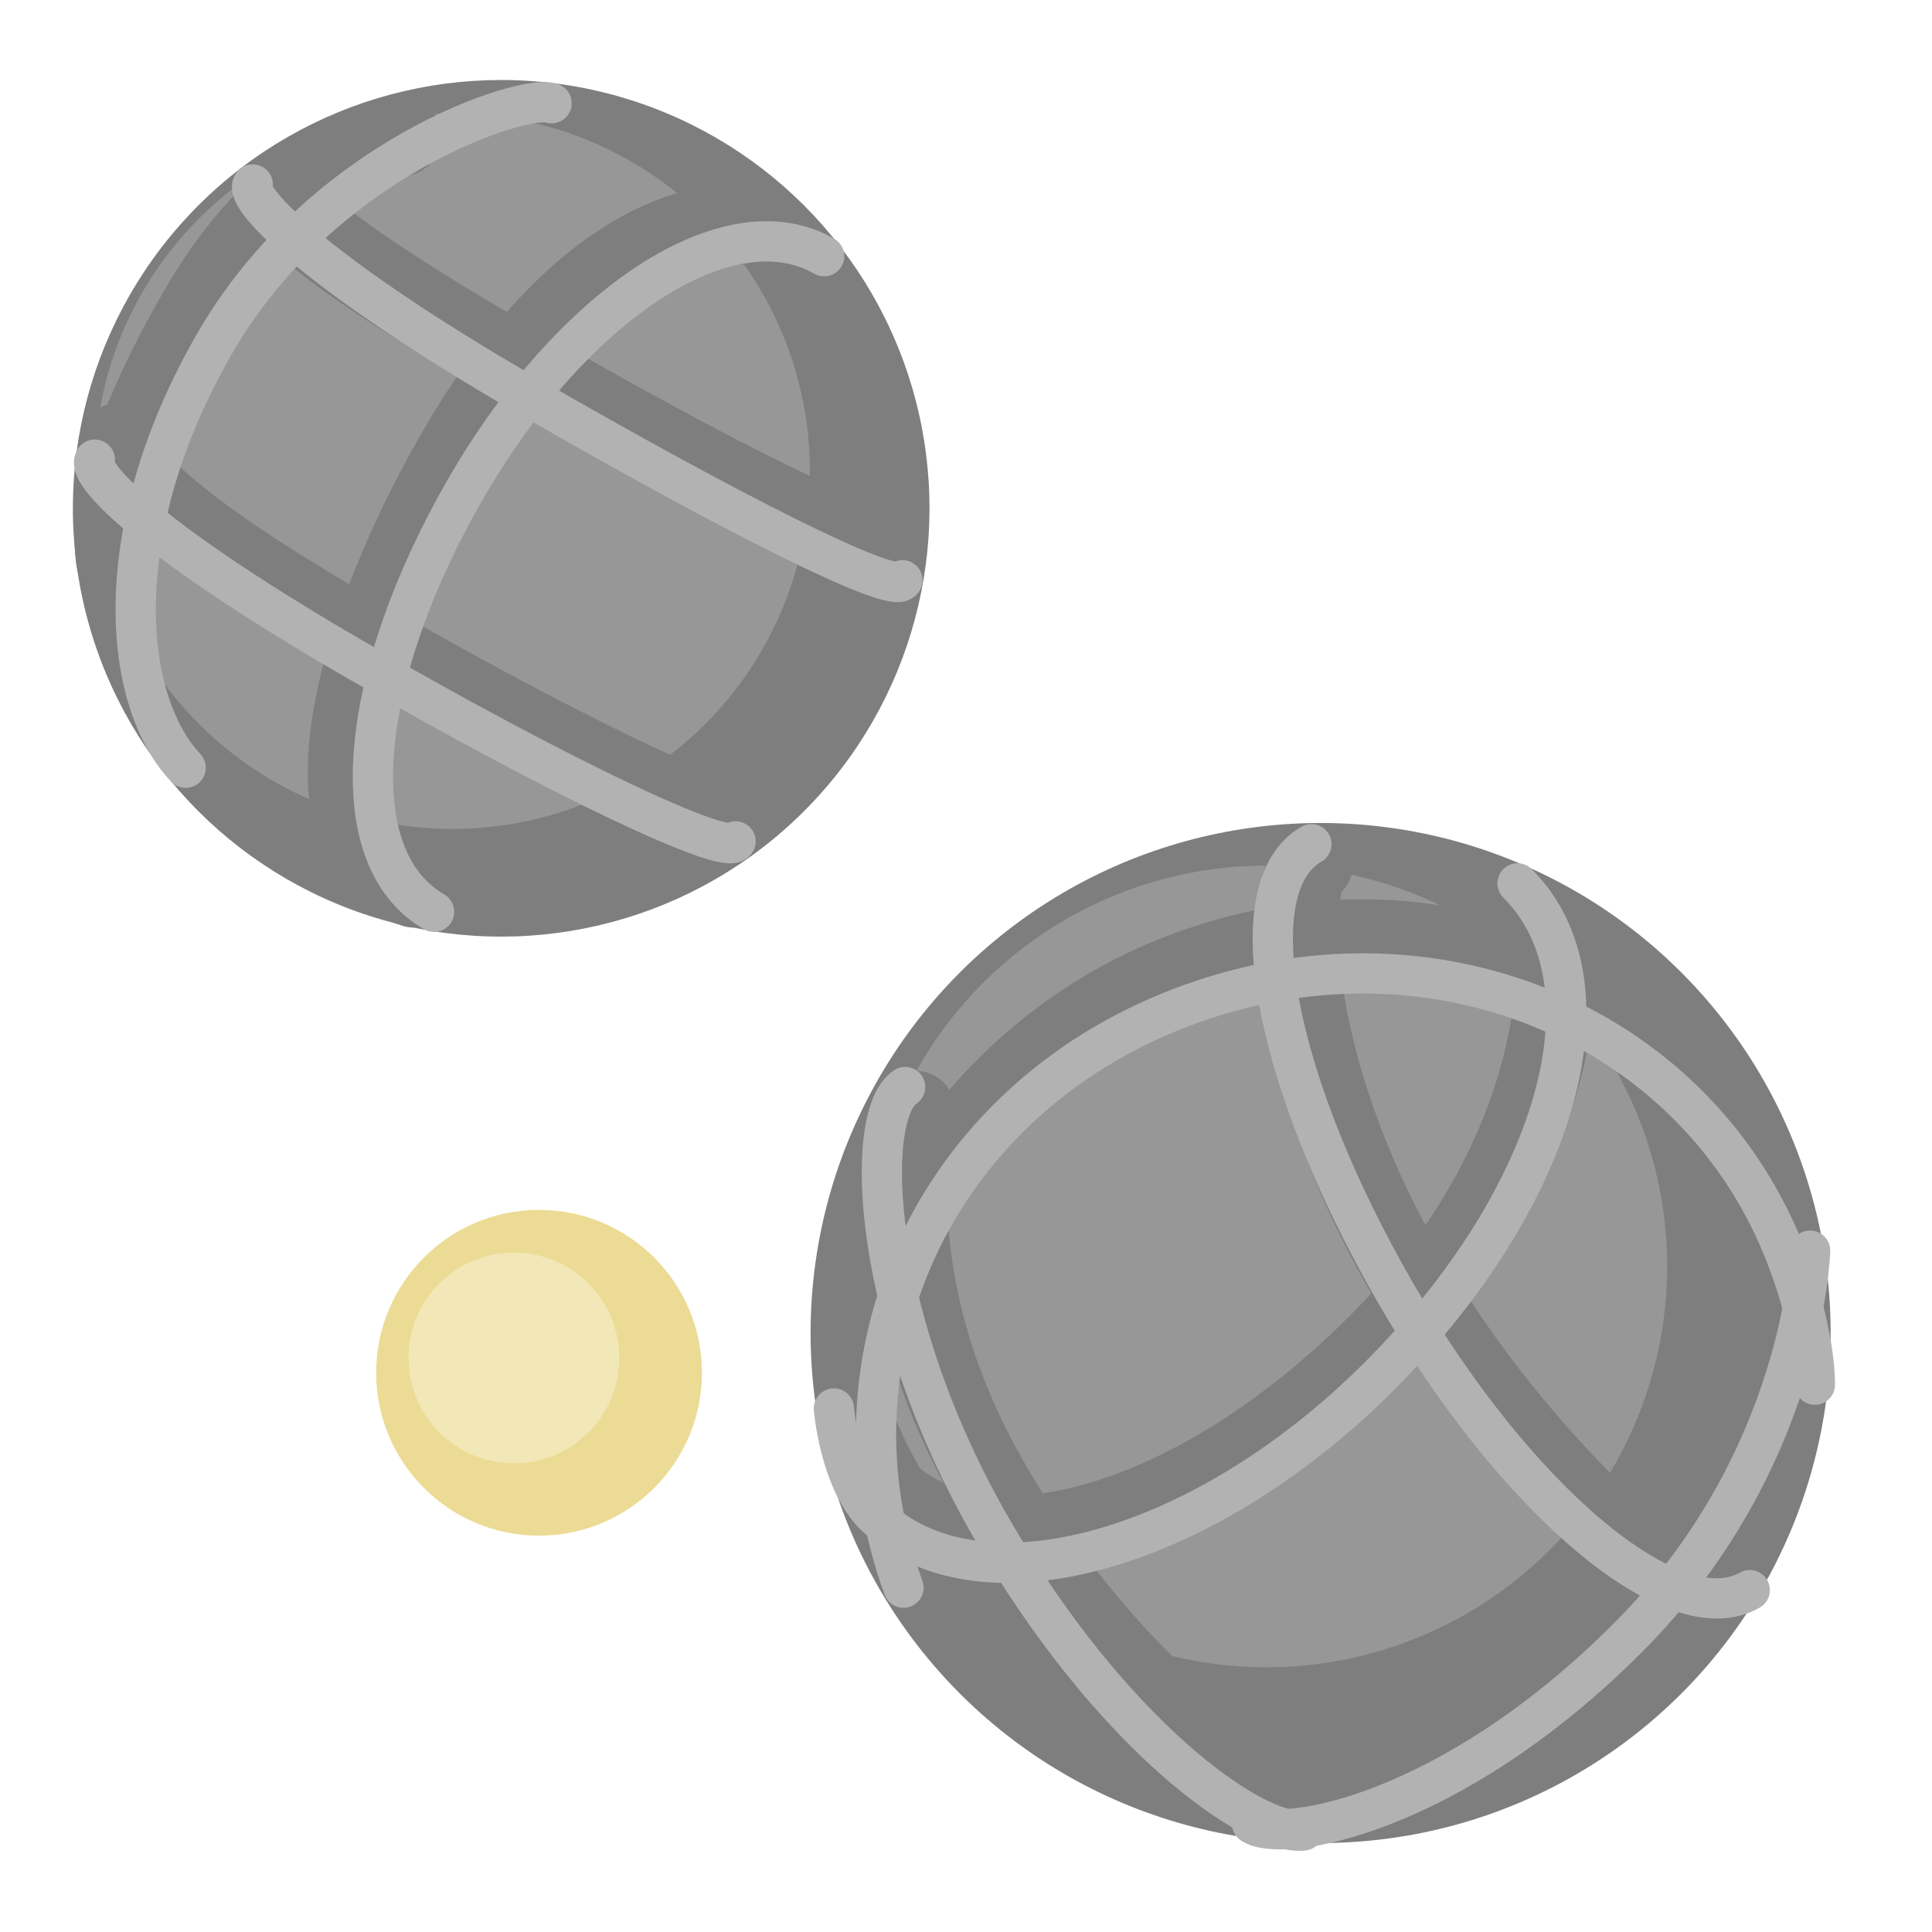 <?xml version="1.0" encoding="UTF-8" standalone="no"?>
<svg
   xmlns:dc="http://purl.org/dc/elements/1.1/"
   xmlns:cc="http://creativecommons.org/ns#"
   xmlns:rdf="http://www.w3.org/1999/02/22-rdf-syntax-ns#"
   xmlns:svg="http://www.w3.org/2000/svg"
   xmlns="http://www.w3.org/2000/svg"
   xmlns:sodipodi="http://sodipodi.sourceforge.net/DTD/sodipodi-0.dtd"
   xmlns:inkscape="http://www.inkscape.org/namespaces/inkscape"
   sodipodi:docname="boules.svg"
   inkscape:version="1.0 (4035a4fb49, 2020-05-01)"
   id="svg916"
   version="1.1"
   viewBox="0 0 96 96"
   height="96"
   width="96">
  <defs
     id="defs910">
    <clipPath
       clipPathUnits="userSpaceOnUse"
       id="clipPath44">
      <path
         d="M 0,38 H 38 V 0 H 0 Z"
         id="path46-65"
         inkscape:connector-curvature="0" />
    </clipPath>
    <clipPath
       clipPathUnits="userSpaceOnUse"
       id="clipPath16-2">
      <path
         d="M 0,38 H 38 V 0 H 0 Z"
         id="path18-53"
         inkscape:connector-curvature="0" />
    </clipPath>
    <clipPath
       clipPathUnits="userSpaceOnUse"
       id="clipPath28-4">
      <path
         d="M 1.193,5 C 1.193,3 3,1 5,1 v 0 h 28 c 2,0 3.731,2 3.731,4 v 0 c 0,4.355 -4.634,11 -17.731,11 v 0 C 5.508,16 1.193,9.541 1.193,5"
         id="path30-9"
         inkscape:connector-curvature="0" />
    </clipPath>
    <clipPath
       id="clipPath16-4"
       clipPathUnits="userSpaceOnUse">
      <path
         inkscape:connector-curvature="0"
         id="path18-8"
         d="M 0,36 H 36 V 0 H 0 Z" />
    </clipPath>
    <clipPath
       clipPathUnits="userSpaceOnUse"
       id="clipPath16-90">
      <path
         d="M 0,38 H 38 V 0 H 0 Z"
         id="path18-2"
         inkscape:connector-curvature="0" />
    </clipPath>
  </defs>
  <sodipodi:namedview
     inkscape:window-maximized="0"
     inkscape:window-y="331"
     inkscape:window-x="365"
     inkscape:window-height="880"
     inkscape:window-width="1127"
     units="px"
     showgrid="true"
     inkscape:document-rotation="0"
     inkscape:current-layer="layer1"
     inkscape:document-units="px"
     inkscape:cy="65.900395"
     inkscape:cx="39.832711"
     inkscape:zoom="3.959798"
     inkscape:pageshadow="2"
     inkscape:pageopacity="0.0"
     borderopacity="1.0"
     bordercolor="#666666"
     pagecolor="#ffffff"
     id="base">
    <inkscape:grid
       spacingy="4"
       spacingx="4"
       empspacing="6"
       id="grid1479"
       type="xygrid" />
  </sodipodi:namedview>
  <g
     id="layer1"
     inkscape:groupmode="layer"
     inkscape:label="Layer 1">
    <g
       style="stroke-width:0.559"
       id="g5838"
       transform="matrix(2.275,2.275,-2.275,2.275,640.158,-620.698)">
      <circle
         transform="rotate(-60)"
         r="6.615"
         cy="144.438"
         cx="-236.679"
         id="path5700-8"
         style="color:#000000;clip-rule:nonzero;display:inline;overflow:visible;visibility:visible;opacity:1;isolation:auto;mix-blend-mode:normal;color-interpolation:sRGB;color-interpolation-filters:linearRGB;solid-color:#000000;solid-opacity:1;fill:#7e7e7e;fill-opacity:1;fill-rule:nonzero;stroke:none;stroke-width:0.559;stroke-linecap:butt;stroke-linejoin:round;stroke-miterlimit:4;stroke-dasharray:none;stroke-dashoffset:0;stroke-opacity:1;color-rendering:auto;image-rendering:auto;shape-rendering:auto;text-rendering:auto;enable-background:accumulate" />
      <circle
         transform="rotate(-60)"
         r="5.525"
         cy="143.689"
         cx="-237.262"
         id="path5700-8-9"
         style="color:#000000;clip-rule:nonzero;display:inline;overflow:visible;visibility:visible;opacity:1;isolation:auto;mix-blend-mode:normal;color-interpolation:sRGB;color-interpolation-filters:linearRGB;solid-color:#000000;solid-opacity:1;fill:#979797;fill-opacity:1;fill-rule:nonzero;stroke:none;stroke-width:0.559;stroke-linecap:butt;stroke-linejoin:round;stroke-miterlimit:4;stroke-dasharray:none;stroke-dashoffset:0;stroke-opacity:1;color-rendering:auto;image-rendering:auto;shape-rendering:auto;text-rendering:auto;enable-background:accumulate" />
      <g
         transform="translate(-0.167,-0.056)"
         style="stroke-width:1.243;stroke-miterlimit:4;stroke-dasharray:none"
         id="g6721">
        <path
           style="opacity:1;vector-effect:none;fill:none;fill-opacity:1;stroke:#7e7e7e;stroke-width:1.243;stroke-linecap:round;stroke-linejoin:miter;stroke-miterlimit:4;stroke-dasharray:none;stroke-dashoffset:0;stroke-opacity:1;paint-order:normal"
           d="m 3.35,282.058 c 0,0 -1.053,-0.498 -1.902,-3.703 -0.706,-2.662 0.307,-4.081 0.307,-4.081"
           id="path5915-0-6"
           inkscape:connector-curvature="0"
           sodipodi:nodetypes="csc" />
        <path
           style="opacity:1;vector-effect:none;fill:none;fill-opacity:1;stroke:#7e7e7e;stroke-width:1.243;stroke-linecap:round;stroke-linejoin:miter;stroke-miterlimit:4;stroke-dasharray:none;stroke-dashoffset:0;stroke-opacity:1;paint-order:normal"
           d="m 11.447,273.446 c 0.069,0.259 -2.435,1.119 -5.936,2.057 -3.501,0.938 -4.342,0.878 -4.412,0.619"
           id="path5942-5"
           inkscape:connector-curvature="0"
           sodipodi:nodetypes="csc" />
        <path
           style="opacity:1;vector-effect:none;fill:none;fill-opacity:1;stroke:#7e7e7e;stroke-width:1.243;stroke-linecap:round;stroke-linejoin:miter;stroke-miterlimit:4;stroke-dasharray:none;stroke-dashoffset:0;stroke-opacity:1;paint-order:normal"
           d="m 12.796,278.077 c 0.069,0.259 -2.713,1.23 -6.214,2.168 -3.501,0.938 -4.481,0.712 -4.55,0.453"
           id="path5942-1-5"
           inkscape:connector-curvature="0"
           sodipodi:nodetypes="csc" />
        <path
           style="opacity:1;vector-effect:none;fill:none;fill-opacity:1;stroke:#7e7e7e;stroke-width:1.243;stroke-linecap:round;stroke-linejoin:miter;stroke-miterlimit:4;stroke-dasharray:none;stroke-dashoffset:0;stroke-opacity:1;paint-order:normal"
           d="m 10.106,282.333 c -1.668,0.888 -3.431,-2.024 -4.289,-5.23 -0.857,-3.203 -0.147,-5.1 0.903,-5.815"
           id="path5915-9"
           inkscape:connector-curvature="0"
           sodipodi:nodetypes="csc" />
      </g>
      <g
         style="stroke:#b2b2b2;stroke-width:0.622;stroke-miterlimit:4;stroke-dasharray:none;stroke-opacity:1"
         id="g6715">
        <path
           style="opacity:1;vector-effect:none;fill:none;fill-opacity:1;stroke:#b2b2b2;stroke-width:0.622;stroke-linecap:round;stroke-linejoin:miter;stroke-miterlimit:4;stroke-dasharray:none;stroke-dashoffset:0;stroke-opacity:1;paint-order:normal"
           d="M 10.421,282.328 C 8.788,282.766 7.004,280.565 6.146,277.362 5.288,274.159 5.888,271.346 7.521,270.909"
           id="path5915"
           inkscape:connector-curvature="0"
           sodipodi:nodetypes="csc" />
        <path
           style="opacity:1;vector-effect:none;fill:none;fill-opacity:1;stroke:#b2b2b2;stroke-width:0.622;stroke-linecap:round;stroke-linejoin:miter;stroke-miterlimit:4;stroke-dasharray:none;stroke-dashoffset:0;stroke-opacity:1;paint-order:normal"
           d="m 6.135,283.468 c -1.453,-0.048 -3.458,-1.749 -4.317,-4.952 -0.858,-3.203 0.658,-6.127 1.056,-6.301"
           id="path5915-0"
           inkscape:connector-curvature="0"
           sodipodi:nodetypes="csc" />
        <path
           style="opacity:1;vector-effect:none;fill:none;fill-opacity:1;stroke:#b2b2b2;stroke-width:0.622;stroke-linecap:round;stroke-linejoin:miter;stroke-miterlimit:4;stroke-dasharray:none;stroke-dashoffset:0;stroke-opacity:1;paint-order:normal"
           d="m 11.915,273.593 c 0.069,0.259 -2.629,1.146 -6.131,2.085 -3.501,0.938 -5.216,0.948 -5.286,0.688"
           id="path5942"
           inkscape:connector-curvature="0"
           sodipodi:nodetypes="csc" />
        <path
           style="opacity:1;vector-effect:none;fill:none;fill-opacity:1;stroke:#b2b2b2;stroke-width:0.622;stroke-linecap:round;stroke-linejoin:miter;stroke-miterlimit:4;stroke-dasharray:none;stroke-dashoffset:0;stroke-opacity:1;paint-order:normal"
           d="m 12.945,278.267 c 0.069,0.259 -2.588,1.216 -6.089,2.154 -3.501,0.938 -5.008,0.934 -5.078,0.675"
           id="path5942-1"
           inkscape:connector-curvature="0"
           sodipodi:nodetypes="csc" />
      </g>
    </g>
    <g
       style="stroke-width:0.559"
       id="g5838-5"
       transform="matrix(3.794,-0.532,0.532,3.794,-107.446,-981.832)">
      <circle
         r="6.615"
         cy="277.19"
         cx="6.748"
         id="path5700-8-7"
         style="color:#000000;clip-rule:nonzero;display:inline;overflow:visible;visibility:visible;opacity:1;isolation:auto;mix-blend-mode:normal;color-interpolation:sRGB;color-interpolation-filters:linearRGB;solid-color:#000000;solid-opacity:1;fill:#7e7e7e;fill-opacity:1;fill-rule:nonzero;stroke:none;stroke-width:0.559;stroke-linecap:butt;stroke-linejoin:round;stroke-miterlimit:4;stroke-dasharray:none;stroke-dashoffset:0;stroke-opacity:1;color-rendering:auto;image-rendering:auto;shape-rendering:auto;text-rendering:auto;enable-background:accumulate" />
    </g>
    <g
       transform="matrix(6.756,0,0,6.756,-0.32,-1817.827)"
       id="g6695"
       style="stroke-width:0.559">
      <circle
         r="1.198"
         cy="279.165"
         cx="4.012"
         id="path5849"
         style="color:#000000;clip-rule:nonzero;display:inline;overflow:visible;visibility:visible;opacity:1;isolation:auto;mix-blend-mode:normal;color-interpolation:sRGB;color-interpolation-filters:linearRGB;solid-color:#000000;solid-opacity:1;fill:#ecdb94;fill-opacity:1;fill-rule:nonzero;stroke:none;stroke-width:0.101;stroke-linecap:butt;stroke-linejoin:round;stroke-miterlimit:4;stroke-dasharray:none;stroke-dashoffset:0;stroke-opacity:1;color-rendering:auto;image-rendering:auto;shape-rendering:auto;text-rendering:auto;enable-background:accumulate" />
      <circle
         r="0.775"
         cy="279.056"
         cx="3.827"
         id="path5849-8"
         style="color:#000000;clip-rule:nonzero;display:inline;overflow:visible;visibility:visible;opacity:1;isolation:auto;mix-blend-mode:normal;color-interpolation:sRGB;color-interpolation-filters:linearRGB;solid-color:#000000;solid-opacity:1;fill:#f2e7b7;fill-opacity:1;fill-rule:nonzero;stroke:none;stroke-width:0.101;stroke-linecap:butt;stroke-linejoin:round;stroke-miterlimit:4;stroke-dasharray:none;stroke-dashoffset:0;stroke-opacity:1;color-rendering:auto;image-rendering:auto;shape-rendering:auto;text-rendering:auto;enable-background:accumulate" />
    </g>
    <g
       id="g2889">
      <circle
         style="color:#000000;clip-rule:nonzero;display:inline;overflow:visible;visibility:visible;isolation:auto;mix-blend-mode:normal;color-interpolation:sRGB;color-interpolation-filters:linearRGB;solid-color:#000000;solid-opacity:1;fill:#979797;fill-opacity:1;fill-rule:nonzero;stroke:none;stroke-width:1.8;stroke-linecap:butt;stroke-linejoin:round;stroke-miterlimit:4;stroke-dasharray:none;stroke-dashoffset:0;stroke-opacity:1;color-rendering:auto;image-rendering:auto;shape-rendering:auto;text-rendering:auto;enable-background:accumulate"
         id="path5700-8-9-5"
         cx="44.493"
         cy="77.07"
         r="19.918"
         transform="rotate(-15)"
         inkscape:transform-center-x="-1.2176854"
         inkscape:transform-center-y="0.52945734" />
      <g
         transform="matrix(6.756,0,0,6.756,2.582,-1827.035)"
         id="g6039-2"
         style="stroke:#7e7e7e;stroke-width:0.592;stroke-miterlimit:4;stroke-dasharray:none;stroke-opacity:1">
        <path
           sodipodi:nodetypes="csc"
           inkscape:connector-curvature="0"
           id="path5995-9"
           d="m 5.98,280.139 c 0,0 0.5,-1.848 2.33,-2.548 1.83,-0.7 3.692,0.127 4.364,1.784"
           style="opacity:1;vector-effect:none;fill:none;fill-opacity:1;stroke:#7e7e7e;stroke-width:0.592;stroke-linecap:round;stroke-linejoin:miter;stroke-miterlimit:4;stroke-dasharray:none;stroke-dashoffset:0;stroke-opacity:1;paint-order:normal" />
        <path
           sodipodi:nodetypes="csc"
           inkscape:connector-curvature="0"
           id="path5998-31"
           d="m 12.01,282.146 c 0,0 -1.181,-0.845 -2.064,-2.375 -0.883,-1.53 -0.872,-2.863 -0.673,-2.985"
           style="opacity:1;vector-effect:none;fill:none;fill-opacity:1;stroke:#7e7e7e;stroke-width:0.592;stroke-linecap:round;stroke-linejoin:miter;stroke-miterlimit:4;stroke-dasharray:none;stroke-dashoffset:0;stroke-opacity:1;paint-order:normal" />
        <path
           sodipodi:nodetypes="csc"
           inkscape:connector-curvature="0"
           id="path5998-3-3"
           d="m 9.365,283.588 c -0.332,0.172 -1.583,-0.715 -2.466,-2.244 -0.883,-1.53 -0.55,-2.741 -0.55,-2.741"
           style="opacity:1;vector-effect:none;fill:none;fill-opacity:1;stroke:#7e7e7e;stroke-width:0.592;stroke-linecap:round;stroke-linejoin:miter;stroke-miterlimit:4;stroke-dasharray:none;stroke-dashoffset:0;stroke-opacity:1;paint-order:normal" />
        <path
           sodipodi:nodetypes="csc"
           inkscape:connector-curvature="0"
           id="path6016-0"
           d="m 11.06,277.33 c 0.036,0.34 -0.005,1.688 -1.311,2.994 -1.305,1.305 -2.896,1.803 -3.646,1.053"
           style="opacity:1;vector-effect:none;fill:none;fill-opacity:1;stroke:#7e7e7e;stroke-width:0.592;stroke-linecap:round;stroke-linejoin:miter;stroke-miterlimit:4;stroke-dasharray:none;stroke-dashoffset:0;stroke-opacity:1;paint-order:normal" />
      </g>
      <g
         id="g6039"
         style="stroke:#b2b2b2;stroke-width:0.222;stroke-miterlimit:4;stroke-dasharray:none;stroke-opacity:1"
         transform="matrix(6.756,0,0,6.756,2.71,-1824.646)">
        <g
           id="g6709"
           transform="translate(-2.009,6.582)"
           style="stroke:#b2b2b2;stroke-width:0.296;stroke-miterlimit:4;stroke-dasharray:none;stroke-opacity:1">
          <path
             style="opacity:1;vector-effect:none;fill:none;fill-opacity:1;stroke:#b2b2b2;stroke-width:0.296;stroke-linecap:round;stroke-linejoin:miter;stroke-miterlimit:4;stroke-dasharray:none;stroke-dashoffset:0;stroke-opacity:1;paint-order:normal"
             d="m 8.253,275.173 c -0.616,-1.678 0.209,-3.566 2.039,-4.266 1.83,-0.7 3.758,0.114 4.43,1.771 0.246,0.607 0.234,1.002 0.234,1.002"
             id="path5995"
             inkscape:connector-curvature="0"
             sodipodi:nodetypes="cssc" />
          <path
             style="opacity:1;vector-effect:none;fill:none;fill-opacity:1;stroke:#b2b2b2;stroke-width:0.296;stroke-linecap:round;stroke-linejoin:miter;stroke-miterlimit:4;stroke-dasharray:none;stroke-dashoffset:0;stroke-opacity:1;paint-order:normal"
             d="m 14.477,275.191 c -0.556,0.321 -1.723,-0.659 -2.606,-2.188 -0.883,-1.53 -1.175,-2.977 -0.618,-3.298"
             id="path5998"
             inkscape:connector-curvature="0"
             sodipodi:nodetypes="csc" />
          <path
             style="opacity:1;vector-effect:none;fill:none;fill-opacity:1;stroke:#b2b2b2;stroke-width:0.296;stroke-linecap:round;stroke-linejoin:miter;stroke-miterlimit:4;stroke-dasharray:none;stroke-dashoffset:0;stroke-opacity:1;paint-order:normal"
             d="m 11.193,276.959 c -0.358,0.04 -1.411,-0.695 -2.294,-2.225 -0.883,-1.53 -0.947,-3.034 -0.634,-3.243"
             id="path5998-3"
             inkscape:connector-curvature="0"
             sodipodi:nodetypes="csc" />
          <path
             style="opacity:1;vector-effect:none;fill:none;fill-opacity:1;stroke:#b2b2b2;stroke-width:0.296;stroke-linecap:round;stroke-linejoin:miter;stroke-miterlimit:4;stroke-dasharray:none;stroke-dashoffset:0;stroke-opacity:1;paint-order:normal"
             d="m 12.769,269.993 c 0.749,0.749 0.285,2.323 -1.02,3.628 -1.305,1.305 -2.971,1.756 -3.72,1.007 -0.247,-0.26 -0.288,-0.773 -0.288,-0.773"
             id="path6016"
             inkscape:connector-curvature="0"
             sodipodi:nodetypes="cscc" />
          <path
             style="opacity:1;vector-effect:none;fill:none;fill-opacity:1;stroke:#b2b2b2;stroke-width:0.296;stroke-linecap:round;stroke-linejoin:miter;stroke-miterlimit:4;stroke-dasharray:none;stroke-dashoffset:0;stroke-opacity:1;paint-order:normal"
             d="m 14.921,272.694 c 0,0 -0.039,1.547 -1.345,2.852 -1.305,1.305 -2.545,1.51 -2.759,1.363"
             id="path6016-4"
             inkscape:connector-curvature="0"
             sodipodi:nodetypes="csc" />
        </g>
      </g>
    </g>
  </g>
</svg>
